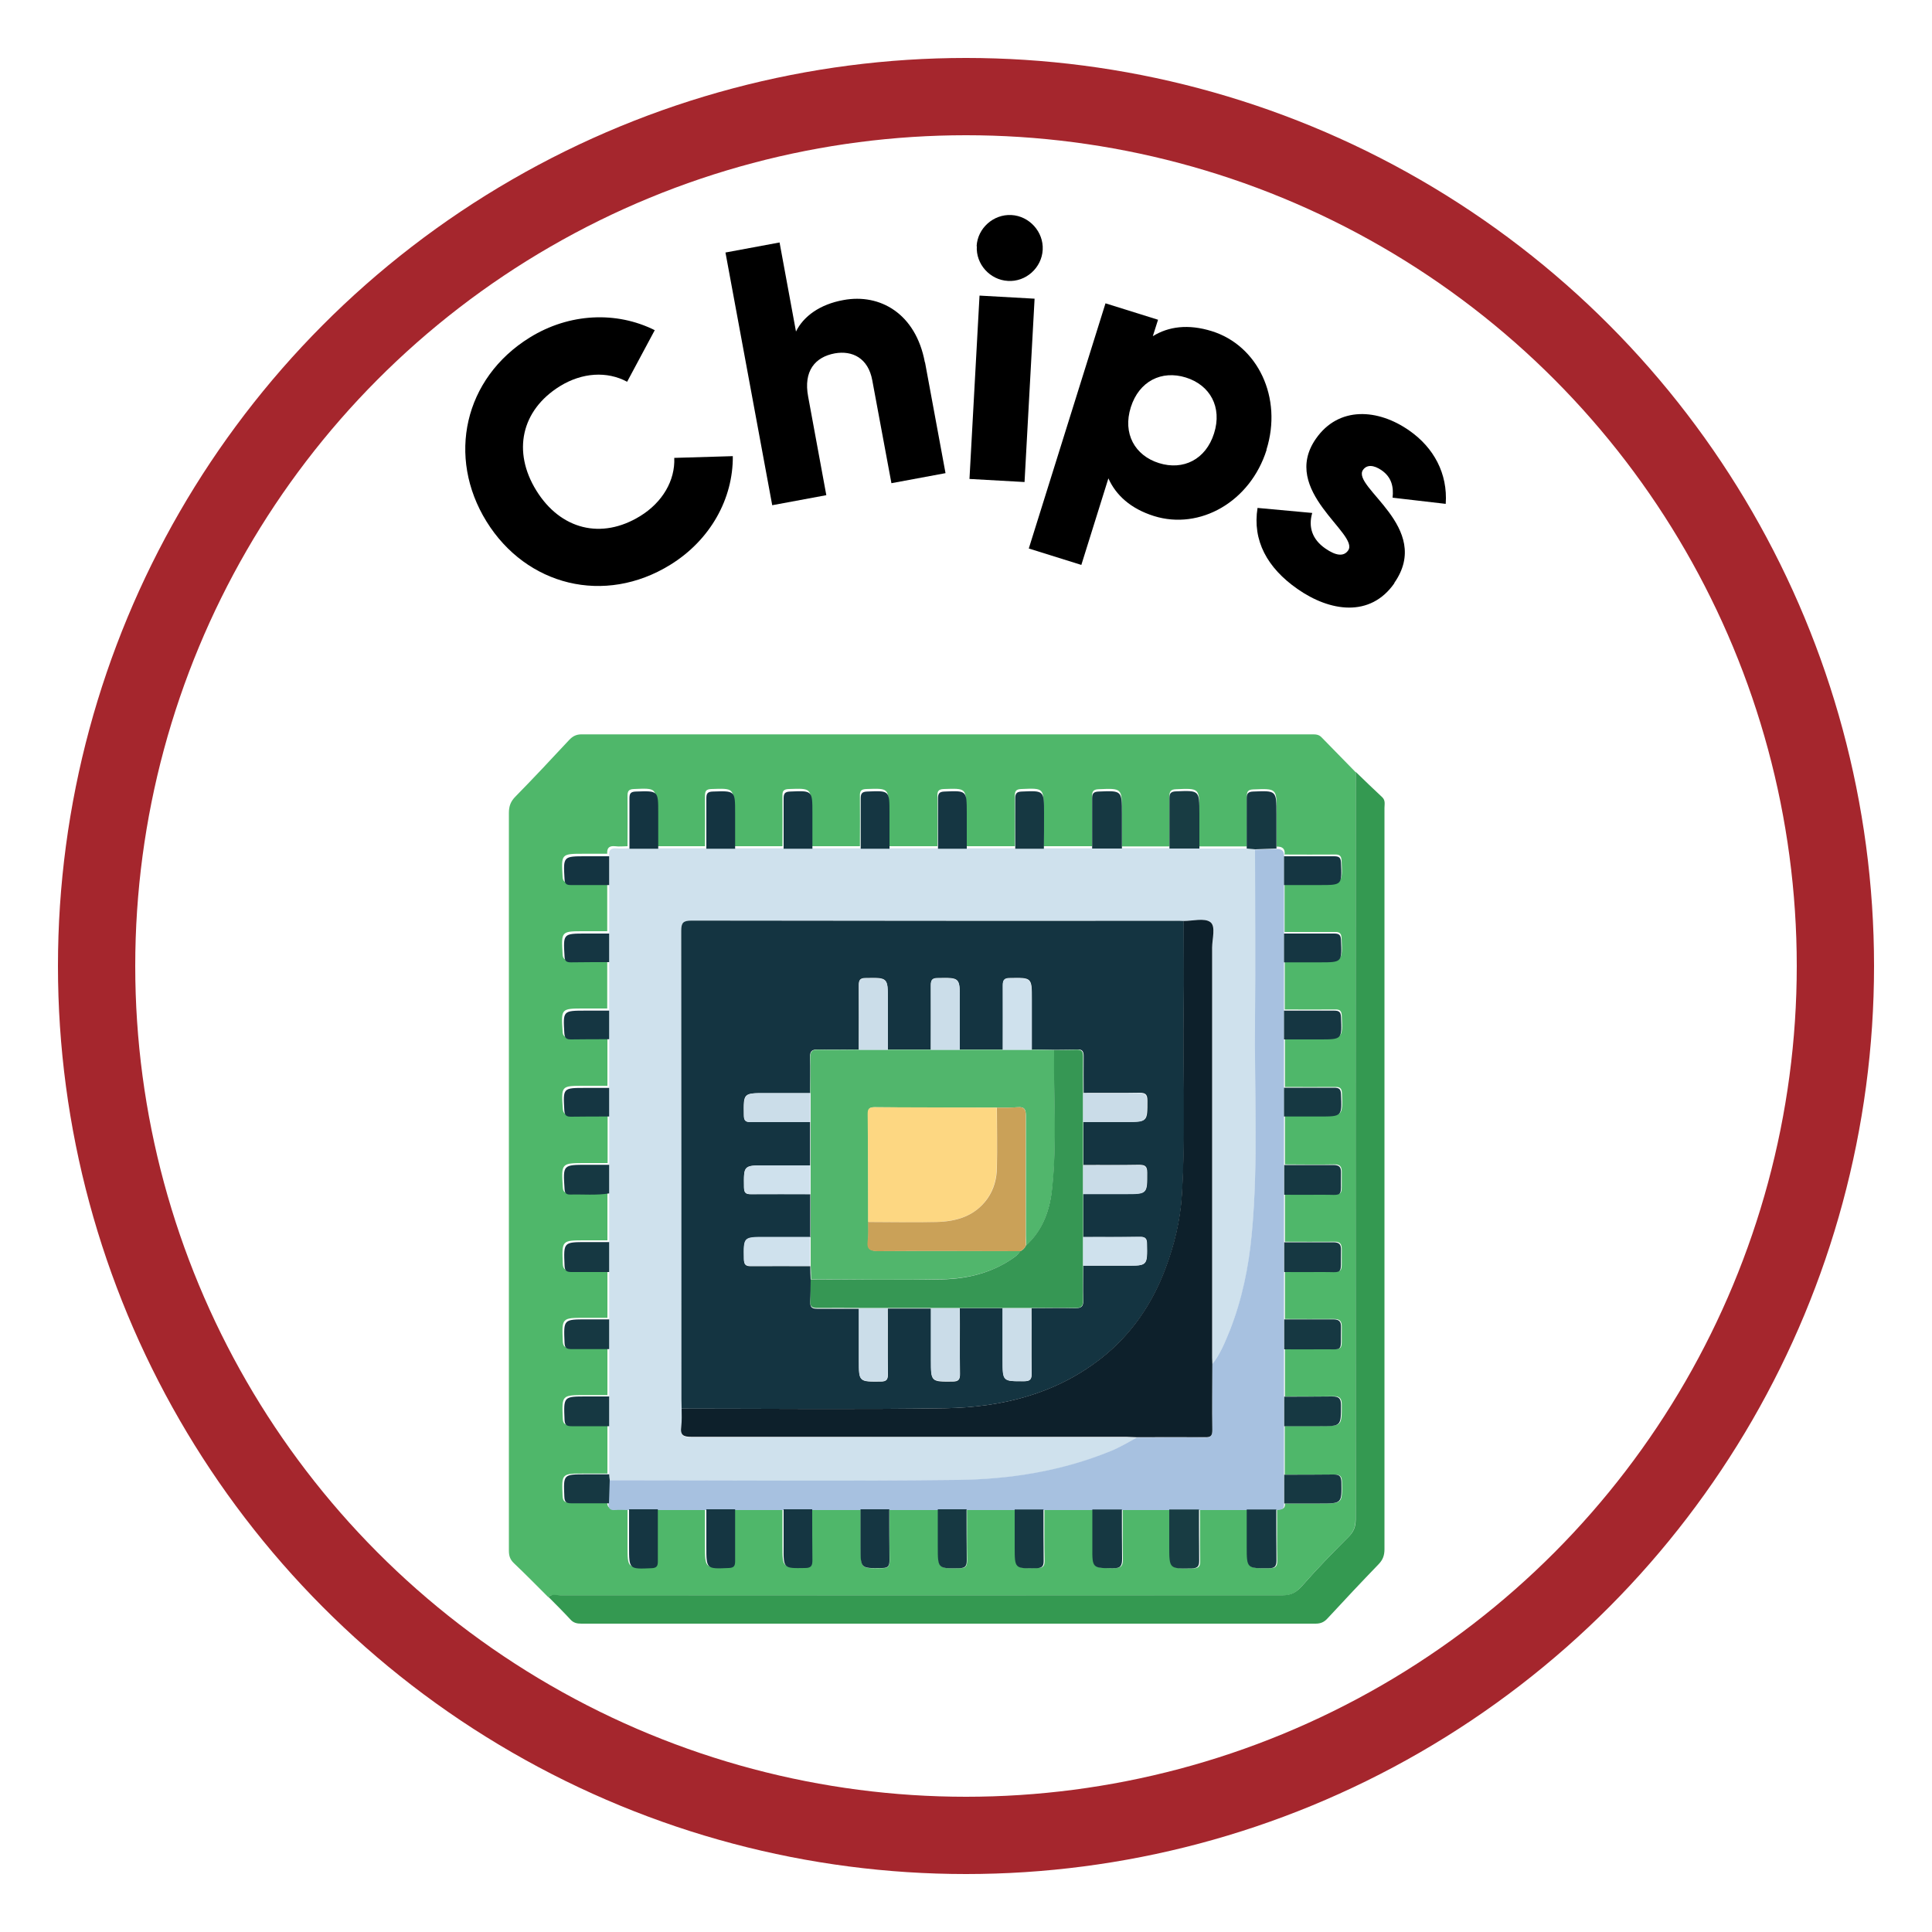 <?xml version="1.0" encoding="UTF-8"?><svg id="Layer_1" xmlns="http://www.w3.org/2000/svg" viewBox="0 0 100 100"><defs><style>.cls-1{fill:none;stroke:#a5262d;stroke-miterlimit:10;stroke-width:4px;}.cls-2{fill:#4fb76a;}.cls-3{fill:#349951;}.cls-4{fill:#cfe1ed;}.cls-5{fill:#143441;}.cls-6{fill:#a7c1e0;}.cls-7{fill:#0d202b;}.cls-8{fill:#cbdde9;}.cls-9{fill:#369754;}.cls-10{fill:#163842;}.cls-11{fill:#fdd782;}.cls-12{fill:#caa158;}.cls-13{fill:#183c43;}.cls-14{fill:#cadce8;}.cls-15{fill:#51b66c;}.cls-16{fill:#153642;}</style></defs><circle class="cls-1" cx="50" cy="50" r="45"/><path class="cls-2" d="m28.38,82.67c-.59-.59-1.17-1.18-1.78-1.76-.2-.19-.26-.38-.26-.65,0-2.26,0-4.52,0-6.77,0-10.47,0-20.94,0-31.41,0-.35.09-.6.34-.85.94-.96,1.86-1.94,2.78-2.93.18-.19.36-.29.64-.29,12.6,0,25.21,0,37.81,0,.19,0,.35,0,.5.16.58.6,1.17,1.19,1.75,1.79,0,12.9,0,25.81,0,38.71,0,.37-.11.63-.37.89-.82.82-1.63,1.65-2.39,2.52-.29.33-.55.5-1.01.5-12.47-.01-24.94-.01-37.41,0-.2,0-.44-.09-.61.1Zm13.65-4.55h2.52c0,.65,0,1.3,0,1.95,0,1.13,0,1.12,1.12,1.1.32,0,.38-.13.38-.41-.02-.88,0-1.76-.01-2.64h2.52c0,.65,0,1.3,0,1.95,0,1.13,0,1.12,1.12,1.1.33,0,.38-.13.38-.42-.02-.88,0-1.76-.01-2.64h2.52c0,.65,0,1.3,0,1.95,0,1.13,0,1.13,1.12,1.1.28,0,.38-.08.38-.37-.02-.89-.01-1.79-.01-2.68h2.52c0,.66,0,1.31,0,1.96,0,1.1,0,1.09,1.08,1.1.39,0,.47-.15.46-.49-.02-.85,0-1.7-.01-2.55h2.46c0,.63,0,1.26,0,1.9,0,1.18,0,1.16,1.17,1.15.32,0,.39-.12.38-.41-.02-.88,0-1.76-.01-2.64h2.46c0,.64,0,1.27,0,1.9,0,1.16,0,1.15,1.15,1.14.31,0,.4-.1.39-.4-.02-.88,0-1.76-.01-2.64.21-.01.43,0,.41-.31.62,0,1.23,0,1.85,0,1.13,0,1.12,0,1.1-1.12,0-.32-.13-.38-.42-.38-.85.02-1.69,0-2.54.01,0-.84,0-1.68,0-2.52.62,0,1.23,0,1.85,0,1.11,0,1.1,0,1.1-1.09,0-.34-.1-.46-.45-.45-.83.02-1.66,0-2.49.01v-2.46c.61,0,1.23.01,1.85,0,1.29-.02,1.06.24,1.09-1.14,0-.3-.1-.41-.4-.41-.85.01-1.69,0-2.54,0v-2.46c.62,0,1.23.01,1.85,0,1.29-.02,1.06.24,1.09-1.14,0-.3-.1-.41-.4-.4-.85.01-1.69,0-2.54,0,0-.82,0-1.64,0-2.46.62,0,1.23.02,1.85,0,1.29-.02,1.06.24,1.09-1.14,0-.3-.1-.41-.4-.4-.85.02-1.69,0-2.54,0v-2.52c.61,0,1.22,0,1.84,0,1.16,0,1.15,0,1.11-1.16-.01-.27-.11-.34-.36-.33-.86.01-1.72,0-2.59,0v-2.52c.61,0,1.23,0,1.84,0,1.16,0,1.15,0,1.1-1.16-.01-.27-.11-.34-.36-.33-.86.01-1.72,0-2.59,0v-2.52c.61,0,1.23,0,1.84,0,1.16,0,1.15,0,1.1-1.16-.01-.27-.11-.34-.36-.33-.86.01-1.73,0-2.59,0,0-.84,0-1.68,0-2.52.62,0,1.23,0,1.85,0,1.16,0,1.15,0,1.1-1.16-.01-.27-.11-.34-.36-.33-.86.01-1.73,0-2.59,0,.04-.31-.13-.42-.41-.41,0-.6,0-1.2,0-1.81,0-1.2,0-1.2-1.21-1.15-.27.01-.34.11-.33.36.01.86,0,1.73,0,2.59h-2.46c0-.6,0-1.2,0-1.81,0-1.21,0-1.2-1.21-1.15-.27.01-.34.11-.34.36.01.87,0,1.73,0,2.6h-2.46c0-.6,0-1.21,0-1.81,0-1.21,0-1.2-1.21-1.15-.27.01-.34.12-.33.36.01.86,0,1.73,0,2.59h-2.52c0-.61,0-1.23.01-1.85,0-1.17,0-1.16-1.16-1.11-.27.01-.34.11-.33.36.01.87,0,1.73,0,2.6h-2.52c0-.61,0-1.23,0-1.85,0-1.16,0-1.15-1.16-1.11-.27.01-.34.11-.33.36.01.87,0,1.73,0,2.6h-2.52c0-.61,0-1.23,0-1.85,0-1.16,0-1.15-1.16-1.11-.28.01-.34.11-.33.36.01.87,0,1.73,0,2.6h-2.52c0-.62,0-1.23,0-1.85,0-1.16,0-1.15-1.16-1.11-.28.01-.34.11-.33.36.01.87,0,1.73,0,2.6h-2.52c0-.62,0-1.24,0-1.85,0-1.16,0-1.15-1.16-1.11-.28.01-.33.11-.33.36.01.87,0,1.73,0,2.6h-2.52c0-.62,0-1.24,0-1.86,0-1.16,0-1.15-1.16-1.1-.28.01-.33.12-.33.36.01.87,0,1.73,0,2.6-.22,0-.43.03-.65,0-.31-.03-.42.1-.4.39-.4,0-.8,0-1.2,0-1.19,0-1.18,0-1.11,1.18.01.25.11.31.33.31.66-.01,1.32,0,1.98,0v2.52c-.4,0-.8,0-1.2,0-1.19,0-1.18,0-1.11,1.18.01.25.11.31.33.31.66-.01,1.32,0,1.98-.01v2.52c-.4,0-.8,0-1.2,0-1.19,0-1.19,0-1.11,1.18.01.25.11.31.34.31.66-.01,1.32,0,1.98-.01,0,.84,0,1.68,0,2.52-.4,0-.8,0-1.2,0-1.2,0-1.19,0-1.11,1.18.02.25.11.31.34.31.66-.01,1.32,0,1.98-.01v2.52c-.39,0-.78,0-1.16,0-1.24,0-1.24,0-1.16,1.24.01.21.07.31.29.3.67-.02,1.35.05,2.02-.06,0,.84,0,1.68,0,2.52-.39,0-.77,0-1.16,0-1.21,0-1.2,0-1.15,1.21.01.27.11.34.36.34.65-.01,1.3,0,1.95,0v2.46c-.39,0-.77,0-1.16,0-1.21,0-1.2,0-1.15,1.21.01.28.12.34.36.33.65-.01,1.3,0,1.95,0v2.46c-.39,0-.77,0-1.16,0-1.21,0-1.2,0-1.15,1.21.01.28.12.34.36.33.65-.01,1.3,0,1.95,0,0,.84,0,1.68,0,2.52-.4,0-.8,0-1.21,0-1.17,0-1.16,0-1.11,1.16.01.27.11.34.36.34.65-.01,1.3,0,1.95,0,0,.22.1.32.33.3.24-.02.48,0,.72,0,0,.65,0,1.3,0,1.94,0,1.16,0,1.15,1.16,1.1.28-.01.33-.12.33-.36-.01-.89,0-1.79,0-2.69h2.52c0,.65,0,1.3,0,1.95,0,1.16,0,1.15,1.16,1.1.28-.01.33-.12.33-.36-.01-.89,0-1.79,0-2.69h2.52c0,.65,0,1.3,0,1.95,0,1.13,0,1.12,1.11,1.1.32,0,.38-.13.38-.41-.01-.88,0-1.76,0-2.64Z"/><path class="cls-3" d="m28.38,82.67c.18-.19.41-.1.61-.1,12.47,0,24.94,0,37.41,0,.45,0,.72-.17,1.01-.5.76-.87,1.57-1.7,2.39-2.52.26-.26.37-.52.37-.89,0-12.9-.01-25.81,0-38.71.45.44.91.88,1.37,1.31.18.17.12.37.12.56,0,6.43,0,12.87,0,19.3,0,6.36,0,12.71,0,19.07,0,.31-.08.54-.3.77-.89.92-1.77,1.86-2.64,2.8-.18.2-.36.28-.63.28-12.67,0-25.33,0-38,0-.23,0-.41-.04-.57-.22-.37-.4-.75-.78-1.13-1.16Z"/><path class="cls-4" d="m62.07,43.92h2.46s.44.04.44.04c0,2.9.03,5.81,0,8.71-.04,3.73.17,7.46-.17,11.19-.16,1.71-.49,3.37-1.13,4.97-.24.61-.49,1.23-.91,1.75,0-.19-.01-.37-.01-.56,0-6.99,0-13.98,0-20.97,0-.46.21-1.1-.09-1.32-.31-.23-.92-.06-1.39-.06-.15,0-.31-.01-.46-.01-8.34,0-16.68,0-25.02-.01-.42,0-.53.1-.53.53.01,8.09.02,16.18.01,24.27,0,.15,0,.31.01.46,0,.32.02.65-.02.97-.05.43.11.52.52.52,7.5-.01,15-.02,22.5,0,.19,0,.37.01.56.02-.45.23-.89.5-1.36.7-2.54,1.05-5.22,1.46-7.93,1.49-6,.06-11.99.02-17.99.02,0-.09-.02-.19-.03-.28,0-.84,0-1.68,0-2.52,0-.51,0-1.02,0-1.54v-2.46c0-.51,0-1.02,0-1.54v-2.46c0-.51,0-1.02,0-1.54,0-.84,0-1.68,0-2.52,0-.49,0-.98,0-1.47,0-.84,0-1.68,0-2.52v-1.48c0-.84,0-1.68,0-2.52v-1.48s0-2.52,0-2.52c0-.49,0-.98,0-1.48,0-.84,0-1.68,0-2.52v-1.48c-.03-.29.08-.42.39-.39.21.02.43,0,.65,0h3.99s1.48,0,1.48,0h2.52s1.48,0,1.48,0h2.52s1.48,0,1.48,0h2.52s1.47,0,1.47,0h2.52s1.47,0,1.47,0h2.52s1.54-.01,1.54-.01h2.46s1.54,0,1.54,0Z"/><path class="cls-6" d="m31.56,76.62c6,0,11.99.05,17.99-.02,2.71-.03,5.39-.45,7.93-1.49.47-.19.91-.46,1.36-.7,1.17,0,2.35-.02,3.52,0,.3,0,.39-.08.39-.38-.01-1.14,0-2.29,0-3.43.42-.52.66-1.14.91-1.75.63-1.6.97-3.26,1.13-4.97.35-3.73.13-7.46.17-11.19.03-2.9,0-5.81,0-8.71l1.09-.04c.28-.01.44.1.41.41v1.48c0,.84,0,1.68,0,2.52v1.48s0,2.52,0,2.52v1.48c0,.84,0,1.68,0,2.52,0,.49,0,.98,0,1.48,0,.84,0,1.68,0,2.52,0,.51,0,1.02,0,1.53,0,.82,0,1.64,0,2.46v1.53c0,.82,0,1.64,0,2.46,0,.51,0,1.02,0,1.53,0,.82,0,1.64,0,2.46,0,.51,0,1.02,0,1.53,0,.84,0,1.68,0,2.52,0,.49,0,.98,0,1.48.02.31-.2.3-.41.31h-1.53s-2.46,0-2.46,0h-4s-1.53,0-1.53,0h-2.52s-1.47,0-1.47,0h-2.52s-1.48,0-1.48,0h-2.52s-1.48,0-1.48,0h-2.52s-1.48,0-1.48,0h-2.52s-1.48,0-1.48,0h-2.52s-1.48,0-1.48,0c-.24,0-.48-.02-.72,0-.23.02-.33-.08-.33-.3l.03-1.19Z"/><path class="cls-13" d="m60.53,78.13h1.53c0,.88,0,1.76.01,2.64,0,.29-.07.4-.38.41-1.17.02-1.17.03-1.17-1.15,0-.63,0-1.27,0-1.9Z"/><path class="cls-10" d="m56.54,78.13h1.53c0,.85,0,1.7.01,2.55,0,.35-.07.5-.46.49-1.08,0-1.09,0-1.08-1.1,0-.65,0-1.3,0-1.95Z"/><path class="cls-10" d="m64.53,78.13h1.53c0,.88,0,1.76.01,2.64,0,.3-.09.4-.39.4-1.15.01-1.15.02-1.15-1.14,0-.63,0-1.27,0-1.9Z"/><path class="cls-10" d="m58.07,43.92h-1.54c0-.86,0-1.73,0-2.59,0-.25.06-.35.33-.36,1.21-.05,1.21-.06,1.21,1.15,0,.6,0,1.21,0,1.81Z"/><path class="cls-13" d="m62.07,43.92h-1.54c0-.87,0-1.73,0-2.6,0-.25.06-.35.34-.36,1.21-.05,1.21-.06,1.21,1.15,0,.6,0,1.2,0,1.81Z"/><path class="cls-10" d="m66.06,43.92l-1.09.04-.44-.04c0-.86,0-1.73,0-2.59,0-.25.06-.35.33-.36,1.21-.05,1.21-.06,1.21,1.15,0,.6,0,1.2,0,1.81Z"/><path class="cls-10" d="m66.47,69.82c0-.51,0-1.02,0-1.53.85,0,1.69,0,2.54,0,.3,0,.41.11.4.41-.03,1.38.19,1.11-1.09,1.14-.62.01-1.23,0-1.85,0Z"/><path class="cls-10" d="m66.47,61.83c0-.51,0-1.02,0-1.53.85,0,1.69,0,2.54,0,.3,0,.41.1.4.4-.03,1.38.2,1.12-1.09,1.14-.62.01-1.23,0-1.85,0Z"/><path class="cls-10" d="m66.47,65.83v-1.53c.85,0,1.69,0,2.54,0,.3,0,.41.1.4.4-.03,1.38.19,1.12-1.09,1.14-.62.01-1.23,0-1.85,0Z"/><path class="cls-10" d="m66.47,73.82c0-.51,0-1.02,0-1.53.83,0,1.66,0,2.49-.01.35,0,.45.11.45.45,0,1.09.01,1.09-1.1,1.09-.62,0-1.23,0-1.85,0Z"/><path class="cls-16" d="m32.57,78.12h1.48c0,.9,0,1.79,0,2.69,0,.24-.05.35-.33.36-1.16.05-1.16.06-1.16-1.1,0-.65,0-1.3,0-1.94Z"/><path class="cls-16" d="m36.57,78.12h1.48c0,.89,0,1.79,0,2.68,0,.24-.05.35-.33.36-1.16.05-1.16.06-1.16-1.1,0-.65,0-1.3,0-1.94Z"/><path class="cls-16" d="m44.55,78.12h1.48c0,.88,0,1.75.01,2.63,0,.28-.05.41-.38.41-1.12.02-1.12.03-1.12-1.1,0-.65,0-1.3,0-1.94Z"/><path class="cls-10" d="m48.55,78.12h1.48c0,.87,0,1.75.01,2.63,0,.28-.05.41-.38.42-1.12.02-1.12.03-1.12-1.1,0-.65,0-1.3,0-1.94Z"/><path class="cls-10" d="m52.54,78.13h1.47c0,.89,0,1.78.01,2.67,0,.29-.1.36-.38.37-1.12.02-1.12.03-1.12-1.1,0-.65,0-1.29,0-1.94Z"/><path class="cls-16" d="m40.56,78.12h1.48c0,.88,0,1.76.01,2.63,0,.28-.05.41-.38.41-1.12.02-1.12.03-1.11-1.1,0-.65,0-1.3,0-1.94Z"/><path class="cls-10" d="m66.46,57.78c0-.49,0-.98,0-1.48.86,0,1.72,0,2.59,0,.25,0,.35.06.36.33.05,1.16.06,1.16-1.11,1.16-.62,0-1.23,0-1.85,0Z"/><path class="cls-16" d="m66.46,49.8v-1.48c.87,0,1.73,0,2.59,0,.25,0,.35.06.36.33.05,1.16.06,1.16-1.1,1.16-.62,0-1.23,0-1.85,0Z"/><path class="cls-16" d="m66.46,53.79v-1.48c.87,0,1.73,0,2.59,0,.25,0,.35.06.36.33.05,1.16.06,1.16-1.1,1.16-.62,0-1.23,0-1.85,0Z"/><path class="cls-16" d="m66.46,45.8v-1.48c.86,0,1.73,0,2.59,0,.25,0,.35.06.36.33.05,1.16.06,1.16-1.1,1.16-.62,0-1.23,0-1.85,0Z"/><path class="cls-10" d="m54.02,43.93h-1.47c0-.87,0-1.74,0-2.6,0-.25.06-.35.33-.36,1.16-.05,1.16-.06,1.16,1.11,0,.62,0,1.24-.01,1.85Z"/><path class="cls-16" d="m46.03,43.93h-1.48c0-.87,0-1.74,0-2.6,0-.25.06-.35.33-.36,1.16-.05,1.16-.06,1.16,1.11,0,.62,0,1.24,0,1.86Z"/><path class="cls-10" d="m66.47,77.81c0-.49,0-.98,0-1.48.85,0,1.69,0,2.54-.01.28,0,.41.05.42.38.02,1.12.03,1.12-1.1,1.12-.62,0-1.23,0-1.85,0Z"/><path class="cls-16" d="m50.02,43.93h-1.47c0-.87,0-1.74,0-2.6,0-.25.06-.35.33-.36,1.16-.05,1.16-.06,1.16,1.11,0,.62,0,1.24,0,1.85Z"/><path class="cls-16" d="m42.04,43.93h-1.48c0-.87,0-1.74,0-2.6,0-.25.06-.35.33-.36,1.16-.05,1.16-.06,1.16,1.11,0,.62,0,1.24,0,1.86Z"/><path class="cls-5" d="m38.04,43.93h-1.48c0-.87,0-1.73,0-2.6,0-.25.05-.35.33-.36,1.16-.04,1.16-.05,1.16,1.11,0,.62,0,1.24,0,1.86Z"/><path class="cls-5" d="m34.05,43.93h-1.47c0-.87,0-1.73,0-2.6,0-.25.05-.35.33-.36,1.16-.04,1.16-.05,1.16,1.1,0,.62,0,1.24,0,1.86Z"/><path class="cls-10" d="m31.53,64.3c0,.51,0,1.02,0,1.54-.65,0-1.3,0-1.95,0-.25,0-.35-.06-.36-.34-.05-1.21-.06-1.21,1.15-1.21.39,0,.77,0,1.16,0Z"/><path class="cls-10" d="m31.53,68.29c0,.51,0,1.02,0,1.54-.65,0-1.3,0-1.95,0-.25,0-.35-.06-.36-.33-.05-1.21-.06-1.21,1.15-1.21.39,0,.77,0,1.16,0Z"/><path class="cls-10" d="m31.53,72.28c0,.51,0,1.02,0,1.54-.65,0-1.3,0-1.95,0-.24,0-.35-.06-.36-.33-.05-1.21-.06-1.21,1.15-1.21.39,0,.77,0,1.16,0Z"/><path class="cls-10" d="m31.53,60.3c0,.49,0,.98,0,1.47-.67.11-1.35.04-2.02.06-.22,0-.28-.09-.29-.3-.08-1.24-.09-1.24,1.16-1.24.38,0,.77,0,1.15,0Z"/><path class="cls-16" d="m31.53,52.31v1.48c-.66,0-1.32,0-1.98.01-.22,0-.32-.06-.34-.31-.07-1.18-.08-1.18,1.11-1.18.4,0,.8,0,1.2,0Z"/><path class="cls-16" d="m31.53,48.32c0,.49,0,.98,0,1.48-.66,0-1.32,0-1.98.01-.23,0-.32-.06-.33-.31-.07-1.18-.08-1.18,1.11-1.18.4,0,.8,0,1.2,0Z"/><path class="cls-5" d="m31.53,44.33v1.48c-.66,0-1.32,0-1.98,0-.23,0-.32-.06-.33-.31-.07-1.18-.07-1.18,1.11-1.18.4,0,.8,0,1.2,0Z"/><path class="cls-16" d="m31.53,56.31v1.48c-.65,0-1.32,0-1.98.01-.22,0-.32-.06-.34-.31-.07-1.19-.08-1.18,1.11-1.18.4,0,.8,0,1.2,0Z"/><path class="cls-10" d="m31.56,76.62l-.04,1.19c-.65,0-1.3,0-1.95,0-.25,0-.35-.06-.36-.34-.05-1.16-.06-1.16,1.11-1.16.4,0,.8,0,1.21,0,0,.09.02.19.03.28Z"/><path class="cls-5" d="m35.28,72.91c0-.15-.01-.31-.01-.46,0-8.09,0-16.18-.01-24.27,0-.42.1-.53.53-.53,8.34.01,16.68.02,25.02.01.15,0,.31,0,.46.01,0,1.48.02,2.97,0,4.45-.05,3.24.12,6.49-.09,9.73-.08,1.32-.39,2.58-.85,3.81-.69,1.84-1.77,3.42-3.32,4.64-2.37,1.86-5.15,2.54-8.08,2.59-4.54.07-9.09.02-13.64.02Zm14.39-5.2h2.23c0,.9,0,1.79,0,2.69,0,1.11,0,1.1,1.12,1.09.32,0,.38-.12.38-.4-.02-1.13,0-2.25-.01-3.38.75,0,1.5-.02,2.26,0,.32,0,.43-.08.42-.41-.02-.6,0-1.2,0-1.79.74,0,1.48,0,2.22,0,1.11,0,1.1,0,1.08-1.13,0-.29-.1-.37-.38-.36-.97.02-1.94,0-2.92.01,0-.75,0-1.49,0-2.24.74,0,1.48,0,2.23,0,1.09,0,1.08,0,1.08-1.09,0-.34-.11-.41-.42-.41-.96.02-1.92,0-2.88.01,0-.75,0-1.5,0-2.24.74,0,1.48,0,2.23,0,1.09,0,1.08,0,1.08-1.09,0-.34-.11-.41-.42-.41-.96.02-1.92,0-2.88.01,0-.63-.01-1.27,0-1.9,0-.25-.07-.37-.34-.35-.38.02-.77.01-1.16.02l-1.18-.02c0-.86,0-1.72,0-2.59,0-1.14,0-1.13-1.14-1.11-.29,0-.36.1-.36.37.01,1.11,0,2.22,0,3.33h-2.23c0-.86,0-1.72,0-2.59,0-1.14,0-1.13-1.14-1.11-.29,0-.36.1-.36.37.01,1.11,0,2.22,0,3.33h-2.23c0-.86,0-1.73,0-2.59,0-1.14,0-1.13-1.14-1.11-.29,0-.36.1-.36.37.01,1.11,0,2.22,0,3.33-.71,0-1.42.02-2.13,0-.31,0-.4.1-.39.4.02.62,0,1.24,0,1.86-.77,0-1.54,0-2.32,0-1.14,0-1.13,0-1.11,1.14,0,.3.1.36.37.36,1.02-.01,2.04,0,3.06,0,0,.75,0,1.49,0,2.24-.77,0-1.54,0-2.31,0-1.14,0-1.13,0-1.11,1.14,0,.3.11.36.38.35,1.02-.01,2.04,0,3.05,0v2.23c-.77,0-1.55,0-2.32,0-1.14,0-1.13,0-1.11,1.14,0,.3.1.36.38.36,1.02-.01,2.04,0,3.05,0,0,.23.01.47.02.7,0,.39,0,.77-.02,1.16-.01.27.1.34.35.34.72,0,1.45,0,2.17,0,0,.89,0,1.79,0,2.68,0,1.11,0,1.1,1.12,1.09.32,0,.38-.11.38-.4-.02-1.13,0-2.25-.01-3.38h2.24c0,.9,0,1.79,0,2.69,0,1.11,0,1.1,1.12,1.09.32,0,.38-.12.38-.4-.02-1.13,0-2.25-.01-3.38Z"/><path class="cls-7" d="m35.28,72.91c4.55,0,9.09.05,13.64-.02,2.93-.05,5.71-.73,8.08-2.59,1.55-1.22,2.63-2.8,3.32-4.64.46-1.23.77-2.49.85-3.81.2-3.24.04-6.49.09-9.73.02-1.48,0-2.97,0-4.45.48,0,1.08-.17,1.39.06.29.22.09.87.09,1.32,0,6.99,0,13.98,0,20.97,0,.19,0,.37.01.56,0,1.14-.02,2.29,0,3.43,0,.31-.08.39-.39.38-1.17-.01-2.35,0-3.52,0-.19,0-.37-.02-.56-.02-7.5,0-15,0-22.5,0-.41,0-.58-.09-.52-.52.04-.32.02-.65.02-.97Z"/><path class="cls-15" d="m41.94,56.59c0-.62.02-1.24,0-1.86,0-.3.08-.4.39-.4.71.02,1.42,0,2.13,0h3.72s1.49,0,1.49,0h2.23s1.49,0,1.49,0l1.18.02c-.04,2.37.15,4.75-.1,7.12-.12,1.13-.47,2.2-1.36,3,0-.18-.01-.37-.01-.55,0-2.05,0-4.1,0-6.16,0-.34-.07-.48-.43-.45-.35.03-.71.02-1.06.02-2.11,0-4.23,0-6.34-.02-.26,0-.34.08-.34.34.01,1.87.01,3.73.02,5.6,0,.32.02.65-.02.97-.05.44.13.53.54.53,2.45-.01,4.91,0,7.36,0-.11.15-.25.27-.4.38-1.09.75-2.34,1.05-3.63,1.08-2.27.05-4.55.01-6.82,0,0-.23-.01-.47-.02-.7,0-.5,0-.99,0-1.49,0-.74,0-1.49,0-2.23,0-.5,0-.99,0-1.49,0-.75,0-1.49,0-2.24,0-.5,0-.99,0-1.49Z"/><path class="cls-9" d="m41.96,66.22c2.27,0,4.55.04,6.82,0,1.29-.03,2.53-.33,3.63-1.08.16-.11.29-.22.4-.38.13-.06.23-.16.29-.29.89-.8,1.25-1.87,1.36-3,.25-2.37.06-4.74.1-7.12.39,0,.77,0,1.16-.02.27-.01.34.1.34.35-.01.63,0,1.27,0,1.9,0,.49,0,.99,0,1.48,0,.75,0,1.5,0,2.24,0,.49,0,.99,0,1.48,0,.75,0,1.49,0,2.24,0,.49,0,.99,0,1.48,0,.6-.02,1.2,0,1.79.01.33-.11.42-.42.41-.75-.02-1.5,0-2.26,0h-1.48s-2.24,0-2.24,0h-1.48s-2.24,0-2.24,0h-1.48c-.72,0-1.45-.01-2.17,0-.25,0-.37-.07-.35-.34.02-.38.01-.77.02-1.15Z"/><path class="cls-8" d="m51.9,67.72h1.48c0,1.12,0,2.25.01,3.37,0,.29-.06.4-.38.4-1.12,0-1.12.02-1.12-1.09,0-.89,0-1.79,0-2.68Z"/><path class="cls-14" d="m48.19,67.72h1.48c0,1.12,0,2.25.01,3.37,0,.29-.06.4-.38.4-1.12,0-1.12.02-1.12-1.09,0-.89,0-1.79,0-2.68Z"/><path class="cls-8" d="m44.46,67.72h1.48c0,1.12,0,2.25.01,3.38,0,.29-.06.4-.38.4-1.12,0-1.12.02-1.12-1.09,0-.89,0-1.79,0-2.68Z"/><path class="cls-8" d="m45.95,54.34h-1.49c0-1.11,0-2.22,0-3.33,0-.28.07-.37.36-.37,1.14-.01,1.14-.03,1.14,1.11,0,.86,0,1.73,0,2.59Z"/><path class="cls-8" d="m49.67,54.34h-1.49c0-1.11,0-2.22,0-3.33,0-.28.07-.37.36-.37,1.14-.02,1.14-.03,1.14,1.11,0,.86,0,1.73,0,2.59Z"/><path class="cls-4" d="m53.39,54.34h-1.49c0-1.11,0-2.22,0-3.33,0-.28.07-.37.36-.37,1.14-.02,1.14-.03,1.14,1.11,0,.86,0,1.72,0,2.59Z"/><path class="cls-4" d="m41.93,64.03c0,.5,0,.99,0,1.49-1.02,0-2.04,0-3.05,0-.27,0-.37-.06-.38-.36-.02-1.14-.03-1.14,1.11-1.14.77,0,1.54,0,2.31,0Z"/><path class="cls-4" d="m41.94,60.32c0,.5,0,.99,0,1.49-1.02,0-2.04,0-3.05,0-.27,0-.37-.06-.38-.35-.01-1.14-.03-1.14,1.11-1.14.77,0,1.54,0,2.31,0Z"/><path class="cls-8" d="m41.94,56.59c0,.5,0,.99,0,1.49-1.02,0-2.04,0-3.06,0-.27,0-.37-.06-.37-.36-.01-1.14-.02-1.14,1.11-1.14.77,0,1.54,0,2.32,0Z"/><path class="cls-14" d="m56.06,61.8c0-.49,0-.99,0-1.48.96,0,1.92,0,2.88-.01.32,0,.43.07.42.41,0,1.09.01,1.09-1.08,1.09-.74,0-1.48,0-2.23,0Z"/><path class="cls-14" d="m56.06,58.07c0-.49,0-.99,0-1.48.96,0,1.92,0,2.88-.01.32,0,.42.07.42.41,0,1.09.01,1.09-1.08,1.09-.74,0-1.48,0-2.23,0Z"/><path class="cls-4" d="m56.06,65.51c0-.49,0-.99,0-1.48.97,0,1.95,0,2.92-.01.28,0,.37.07.38.36.02,1.13.03,1.14-1.08,1.13-.74,0-1.48,0-2.22,0Z"/><path class="cls-11" d="m44.93,63.25c0-1.87,0-3.73-.02-5.6,0-.26.08-.34.34-.34,2.11.01,4.23.01,6.34.02,0,1.03.02,2.07,0,3.1-.01.57-.15,1.12-.49,1.61-.64.91-1.59,1.17-2.62,1.21-1.19.04-2.37,0-3.56,0Z"/><path class="cls-12" d="m44.93,63.25c1.19,0,2.38.03,3.56,0,1.02-.03,1.97-.3,2.62-1.21.34-.49.48-1.03.49-1.61.02-1.03,0-2.07,0-3.1.35,0,.71.01,1.06-.02.36-.03.44.11.43.45-.01,2.05,0,4.1,0,6.16,0,.18,0,.37.01.55-.06.13-.16.23-.29.29-2.45,0-4.91-.02-7.36,0-.41,0-.6-.08-.54-.53.04-.32.02-.65.02-.97Z"/><path d="m25.18,26.99c-2.06-3.33-1.17-7.41,2.24-9.52,2.05-1.27,4.49-1.37,6.47-.38l-1.43,2.67c-1.04-.56-2.33-.48-3.48.23-2,1.24-2.47,3.38-1.22,5.4,1.25,2.02,3.37,2.56,5.38,1.32,1.15-.71,1.81-1.84,1.76-3.01l3.03-.09c.02,2.2-1.16,4.34-3.23,5.62-3.41,2.11-7.46,1.09-9.52-2.24Z"/><path d="m47.88,18.76l1.06,5.73-2.8.52-.99-5.32c-.21-1.16-1.04-1.56-1.94-1.4-1.03.19-1.63.92-1.38,2.24l.94,5.1-2.8.52-2.42-13.08,2.8-.52.85,4.61c.38-.78,1.23-1.41,2.46-1.63,1.89-.35,3.74.7,4.21,3.22Z"/><path d="m50.7,15.3l2.85.16-.52,9.49-2.85-.16.52-9.49Zm-.15-2.56c.05-.93.87-1.66,1.8-1.61.93.05,1.67.87,1.62,1.8-.05.93-.87,1.67-1.8,1.61-.93-.05-1.67-.87-1.61-1.8Z"/><path d="m65.56,23.28c-.85,2.7-3.46,4.17-5.83,3.43-1.21-.38-1.97-1.08-2.36-1.95l-1.4,4.48-2.72-.85,3.97-12.69,2.72.85-.27.85c.81-.5,1.83-.64,3.05-.26,2.38.74,3.68,3.44,2.83,6.14Zm-2.72-.85c.43-1.36-.21-2.5-1.46-2.89s-2.42.18-2.85,1.54c-.43,1.36.21,2.5,1.46,2.89,1.25.39,2.42-.18,2.85-1.54Z"/><path d="m72.17,30.19c-1.25,1.79-3.34,1.47-5.02.29-1.56-1.09-2.33-2.5-2.06-4.19l2.83.26c-.21.73,0,1.37.68,1.84.56.39.96.42,1.18.1.6-.86-3.55-3.08-1.67-5.78,1.18-1.7,3.22-1.56,4.84-.42,1.26.88,1.99,2.22,1.88,3.79l-2.75-.32c.06-.56-.05-1.06-.57-1.42-.41-.28-.76-.3-.96-.02-.62.89,3.63,2.97,1.62,5.85Z"/></svg>